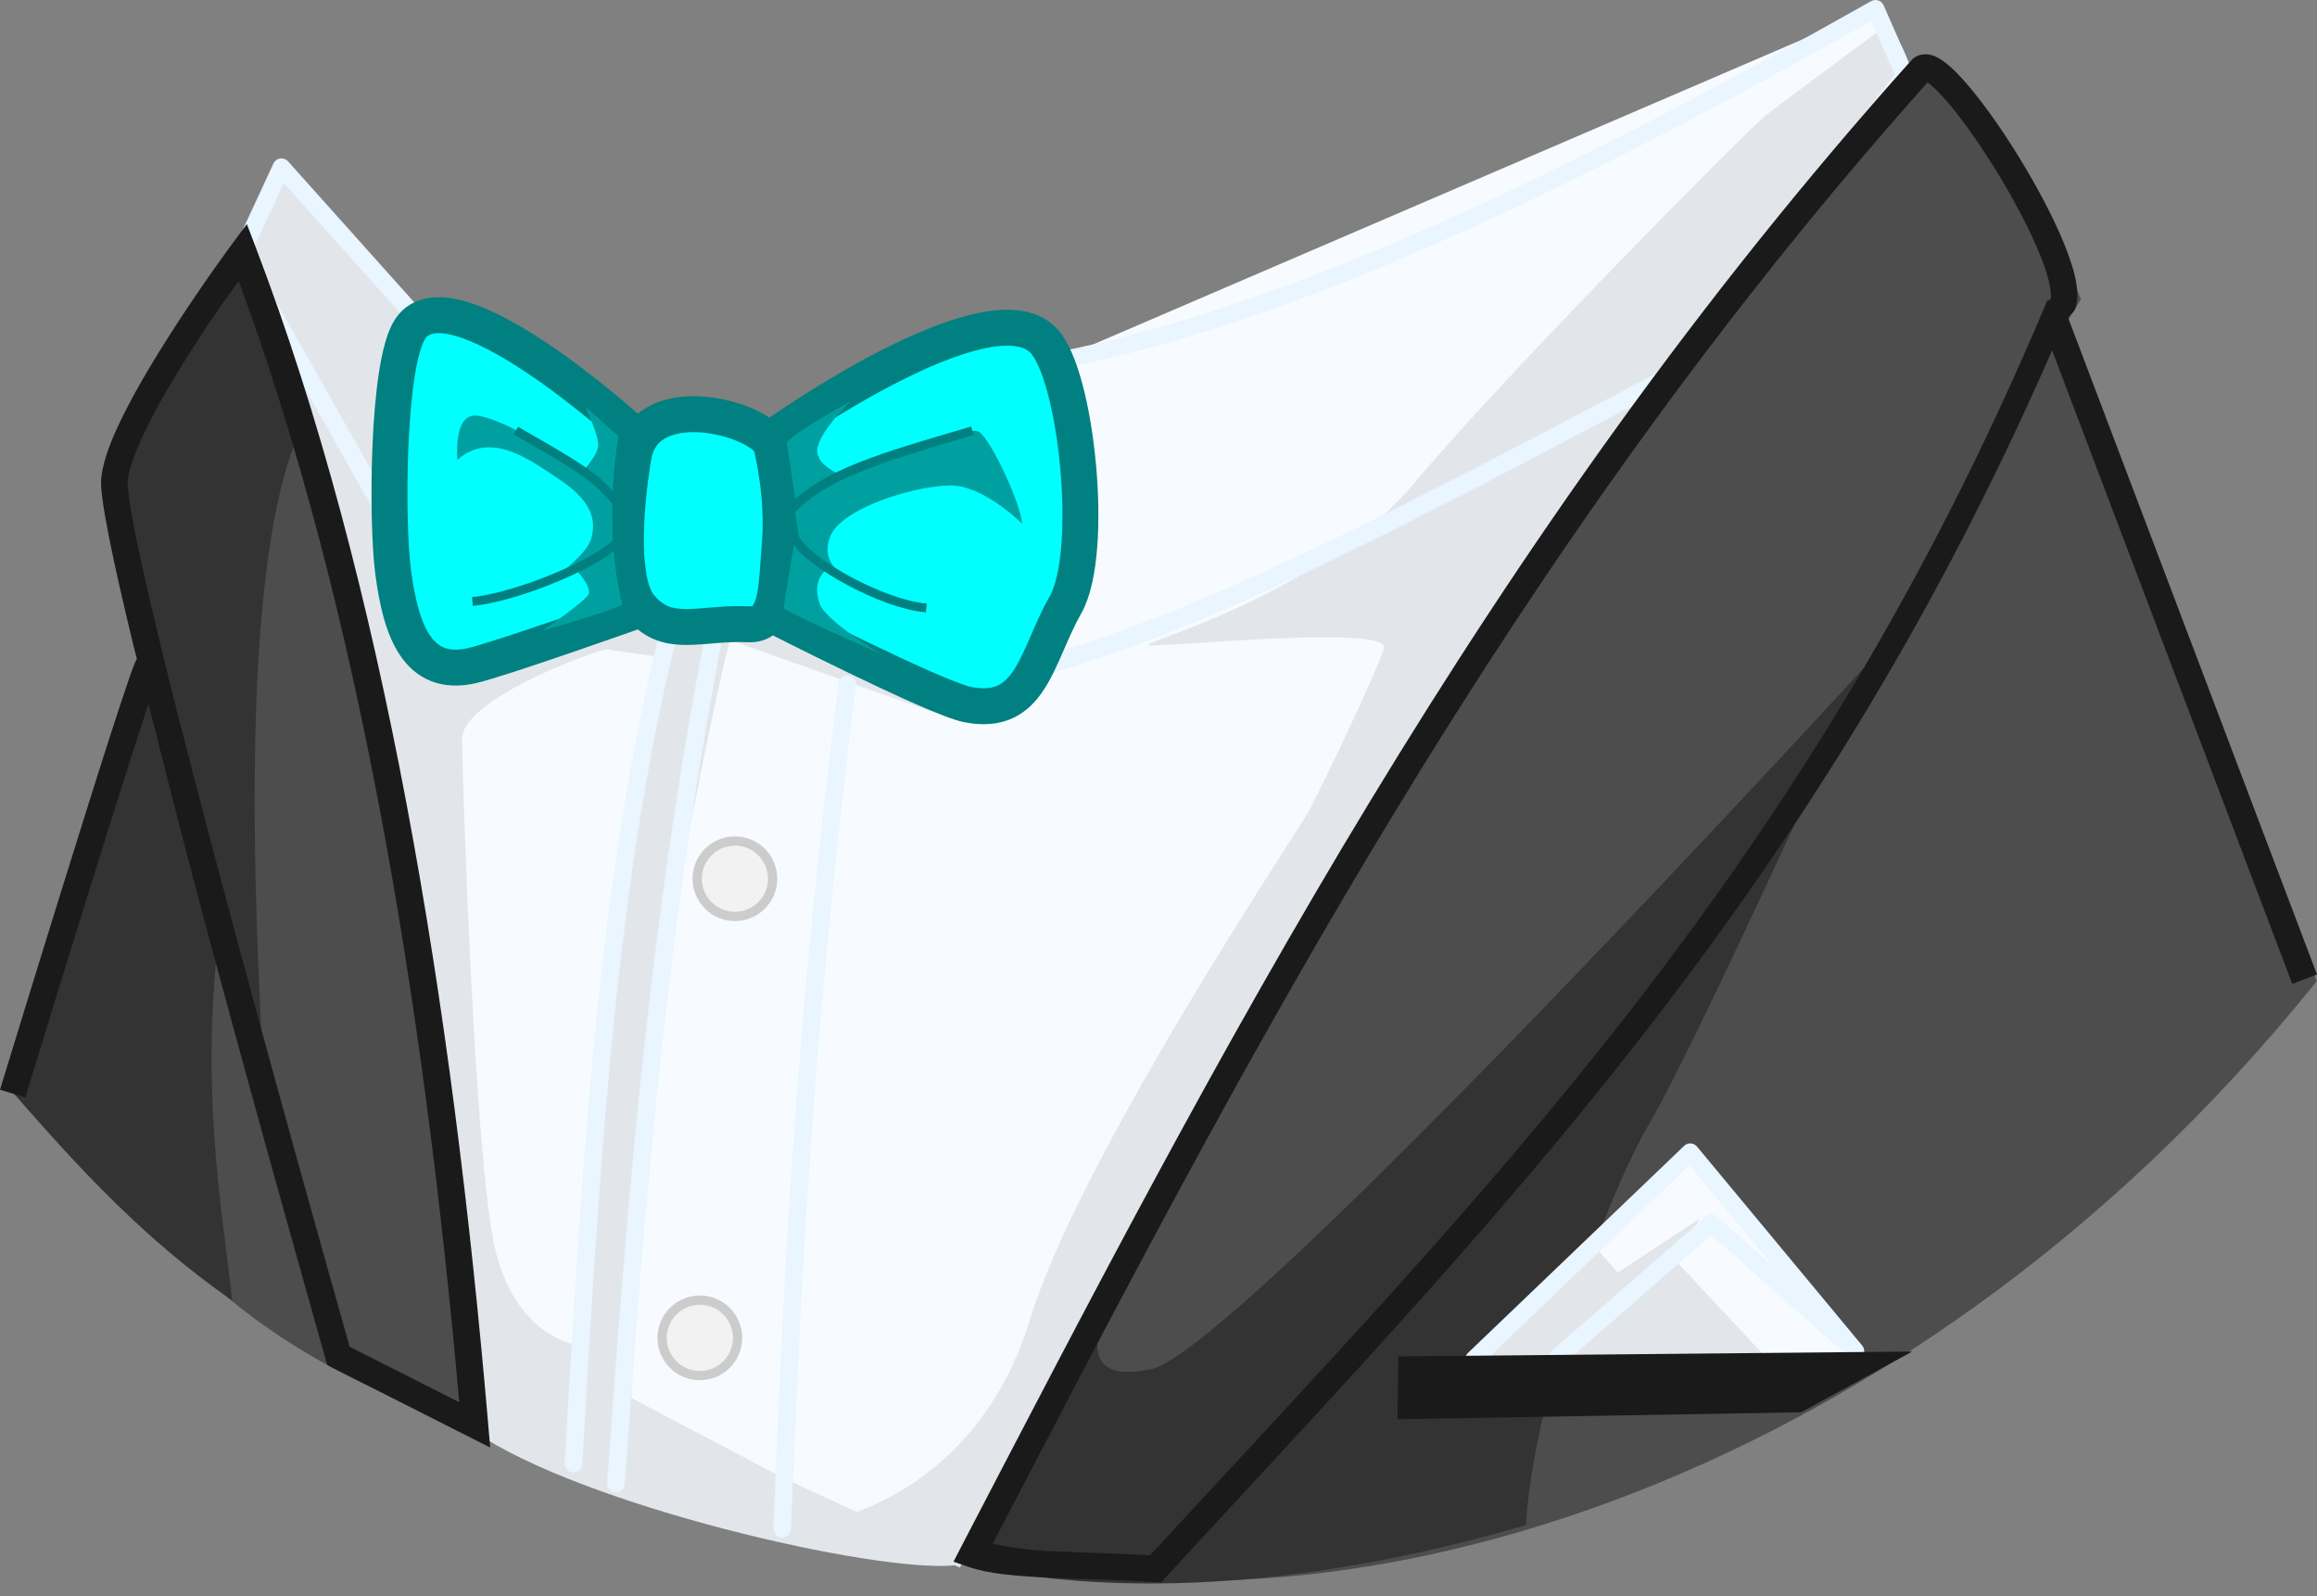 <svg width="180" height="124" viewBox="0 0 180 124" fill="none" xmlns="http://www.w3.org/2000/svg">
<rect x="0" y="0" width="180" height="124" fill="#808080" stroke="none"/>
<path d="M149.334 5.458C118.682 40.258 97.013 80.281 75.263 120.257C101.488 128.626 147.33 116.881 179.981 76.219L160.172 25.683L161.66 23.246C158.419 15.294 155.01 7.73 149.334 5.458ZM22.36 29.631L14.115 60.227L12.856 96.293C22.181 106.014 29.819 107.935 37.749 111.865C34.543 87.489 31.701 61.226 22.36 29.631Z" fill="#4D4D4D"/>
<path d="M145.821 0.574L81.332 28.3L47.211 42.881L30.25 59.207L37.21 110.243L76.266 122C74.605 114.611 124.581 31.618 148.175 5.468C148.845 4.725 145.821 0.574 145.821 0.574ZM131.095 89.316L123.497 97.423L126.635 101.027L130.11 98.963L133.242 105.253L144.533 105.303L131.095 89.316Z" fill="#F7FBFF"/>
<path d="M19.067 19.195L8.823 36.066L11.994 51.481L1.041 84.915C6.184 90.808 11.234 96.295 18.035 101.026C17.287 94.052 15.612 85.456 16.93 73.223L20.405 81.931C19.316 62.467 19.32 42.426 23.282 33.519L19.067 19.195ZM145.184 51.464C145.184 51.464 96.296 104.865 89.449 106.355C82.602 107.846 86.182 101.34 86.182 101.34L74.811 121.515C90.614 125 107.413 121.741 118.549 118.473C119.033 109.576 124.214 93.972 128.239 87.087C131.872 80.873 145.184 51.464 145.184 51.464Z" fill="#333333"/>
<path d="M146.698 1.863C146.698 1.863 138.514 7.913 137.193 8.947C135.872 9.982 117.2 28.81 109.78 37.618C102.36 46.426 88.127 50.007 89.248 50.14C90.369 50.274 107.99 48.517 107.504 50.341C107.017 52.165 102.481 61.507 101.708 62.964C100.934 64.421 83.896 89.756 79.986 102.59C76.859 112.855 69.415 116.431 66.554 117.455L60.836 114.804L49.051 108.606C49.219 105.125 49.611 91.976 50.356 84.945C51.774 71.564 56.249 51.054 56.718 49.725L72.148 55.203L77.317 54.913L32.223 24.018L21.588 12.93L18.651 18.335C18.651 18.335 28.392 52.979 30.407 62.666C32.423 72.353 36.846 111.195 36.846 111.195C45.19 116.971 68.073 122.215 74.17 121.601L74.572 121.774C74.572 121.774 74.717 121.501 74.721 121.494C74.841 121.467 75.005 121.457 75.102 121.42L74.828 121.293C75.614 119.812 105.623 63.297 110.58 56.469C115.602 49.552 148.106 5.855 148.106 5.855L146.698 1.863ZM47.202 50.465L51.409 51.058C48.469 70.202 45.639 89.263 45.156 106.557L44.7 106.317L44.674 104.449C44.674 104.449 40.051 103.803 38.444 96.919C36.836 90.035 35.893 59.405 35.898 57.393C35.907 54.168 47.158 50.184 47.202 50.465H47.202ZM132.024 94.677L125.677 98.858L123.906 96.844L113.847 105.958L137.336 105.597L130.378 98.144L132.024 94.677Z" fill="#E2E6EA"/>
<path d="M145.921 0.037C145.83 0.006 145.734 -0.006 145.638 0.003C145.542 0.012 145.449 0.04 145.365 0.087C122.482 13.004 100.48 23.845 81.646 27.444C81.472 27.478 81.317 27.578 81.216 27.724C81.114 27.869 81.072 28.049 81.1 28.224C82.645 38.439 81.907 46.281 79.024 51.775C78.962 51.892 78.935 52.025 78.946 52.157C78.958 52.29 79.008 52.416 79.09 52.52C79.172 52.625 79.283 52.703 79.409 52.746C79.534 52.789 79.67 52.794 79.799 52.762C93.561 49.362 111.194 39.734 129.811 29.95C129.897 29.905 129.973 29.843 130.033 29.768L148.533 6.318C148.609 6.22 148.657 6.104 148.672 5.981C148.688 5.858 148.669 5.733 148.619 5.62L146.331 0.411C146.293 0.324 146.236 0.245 146.166 0.181C146.095 0.116 146.012 0.067 145.921 0.037L145.921 0.037ZM145.37 1.631L147.197 5.792L129.047 28.801C110.957 38.31 93.875 47.515 80.609 51.056C83.146 45.42 83.829 38.023 82.486 28.634C101.301 24.91 122.918 14.273 145.37 1.631ZM21.764 12.311C21.652 12.328 21.546 12.372 21.454 12.44C21.363 12.508 21.291 12.598 21.243 12.701L18.044 19.604C17.998 19.703 17.977 19.812 17.981 19.921C17.986 20.03 18.016 20.137 18.07 20.232L29.519 40.498C29.59 40.623 29.698 40.722 29.828 40.782C29.957 40.842 30.103 40.86 30.244 40.833C30.384 40.806 30.513 40.736 30.612 40.633C30.711 40.529 30.775 40.397 30.794 40.255L33.032 24.808C33.046 24.708 33.039 24.607 33.01 24.511C32.981 24.415 32.931 24.326 32.865 24.251L22.377 12.534C22.302 12.449 22.206 12.384 22.099 12.345C21.992 12.306 21.877 12.294 21.765 12.311L21.764 12.311ZM22.048 14.224L31.629 24.929L29.726 38.074L19.436 19.863L22.048 14.224ZM55.585 48.718C55.496 48.7 55.405 48.701 55.316 48.719C55.228 48.737 55.144 48.773 55.069 48.824C54.994 48.874 54.93 48.94 54.88 49.015C54.831 49.091 54.797 49.175 54.78 49.264C50.028 73.989 48.545 96.561 47.163 115.195C47.149 115.376 47.209 115.555 47.327 115.692C47.446 115.83 47.614 115.915 47.795 115.929C47.977 115.942 48.156 115.883 48.293 115.764C48.431 115.645 48.516 115.477 48.529 115.296C49.913 96.653 51.394 74.147 56.127 49.523C56.144 49.434 56.144 49.343 56.126 49.255C56.108 49.166 56.073 49.083 56.022 49.008C55.972 48.933 55.908 48.869 55.833 48.819C55.757 48.77 55.673 48.735 55.585 48.718ZM52.057 48.748C51.969 48.726 51.878 48.721 51.788 48.734C51.699 48.747 51.613 48.778 51.535 48.825C51.457 48.871 51.39 48.933 51.336 49.005C51.282 49.078 51.243 49.161 51.222 49.249C46.17 69.449 45.071 93.733 43.868 113.651C43.862 113.741 43.874 113.831 43.903 113.917C43.932 114.002 43.978 114.081 44.038 114.149C44.097 114.217 44.17 114.272 44.251 114.311C44.332 114.351 44.42 114.374 44.51 114.38C44.692 114.39 44.87 114.328 45.005 114.208C45.141 114.087 45.223 113.918 45.234 113.737C46.439 93.803 47.553 69.572 52.553 49.578C52.597 49.402 52.569 49.216 52.476 49.061C52.383 48.905 52.233 48.793 52.057 48.748ZM65.91 52.489C65.821 52.477 65.73 52.484 65.643 52.508C65.556 52.532 65.475 52.573 65.404 52.629C65.333 52.684 65.274 52.753 65.23 52.831C65.185 52.91 65.157 52.996 65.146 53.086C61.764 79.798 60.852 99.601 60.079 118.738C60.076 118.828 60.09 118.918 60.121 119.002C60.152 119.087 60.199 119.165 60.26 119.231C60.322 119.297 60.395 119.351 60.477 119.389C60.559 119.426 60.647 119.448 60.737 119.451C60.828 119.455 60.917 119.441 61.002 119.41C61.087 119.379 61.164 119.331 61.231 119.27C61.297 119.209 61.351 119.136 61.388 119.054C61.426 118.972 61.447 118.883 61.451 118.793C62.224 99.662 63.127 79.917 66.502 53.258C66.514 53.168 66.508 53.078 66.485 52.99C66.461 52.903 66.421 52.822 66.366 52.75C66.311 52.679 66.242 52.619 66.164 52.574C66.086 52.529 66 52.5 65.91 52.489ZM131.349 88.825C131.255 88.819 131.16 88.834 131.071 88.867C130.982 88.9 130.901 88.951 130.833 89.017L114.034 105.107C113.969 105.17 113.917 105.244 113.88 105.327C113.844 105.409 113.824 105.498 113.822 105.589C113.82 105.679 113.836 105.769 113.869 105.853C113.902 105.937 113.951 106.014 114.014 106.079C114.076 106.144 114.151 106.197 114.233 106.233C114.316 106.27 114.405 106.289 114.495 106.291C114.585 106.293 114.675 106.277 114.759 106.244C114.844 106.212 114.92 106.162 114.985 106.1L131.253 90.516L137.833 98.442L133.409 94.514C133.284 94.404 133.123 94.343 132.956 94.343C132.789 94.343 132.628 94.404 132.503 94.514L120.548 104.941C120.411 105.06 120.327 105.229 120.315 105.41C120.303 105.592 120.363 105.77 120.482 105.907C120.602 106.044 120.771 106.128 120.952 106.14C121.133 106.153 121.312 106.093 121.449 105.973L132.948 95.941L143.608 105.406L143.684 105.477C143.813 105.591 143.981 105.653 144.154 105.649C144.326 105.645 144.491 105.576 144.615 105.456C144.739 105.335 144.813 105.173 144.823 105C144.832 104.828 144.776 104.658 144.666 104.526L131.835 89.073C131.775 89.001 131.701 88.941 131.618 88.898C131.534 88.856 131.443 88.831 131.349 88.825L131.349 88.825Z" fill="#E9F5FF"/>
<path d="M49.05 33.559C49.05 33.559 35.023 20.764 31.86 25.56C30.062 28.287 30.03 40.581 30.542 44.441C31.135 48.917 32.405 52.682 36.675 51.708C38.846 51.212 49.328 47.496 49.328 47.496C48.299 42.871 48.222 38.225 49.05 33.559ZM60.203 33.843C60.203 33.843 76.764 22.054 81.053 26.437C83.649 29.09 85.078 42.921 82.784 46.963C80.491 51.004 80.144 55.706 75.182 54.736C72.658 54.243 59.88 47.712 59.88 47.712C61.076 43.11 61.165 38.487 60.203 33.843ZM49.191 35.617C49.191 35.617 47.53 45 49.89 47.298C51.967 49.627 54.461 48.328 58.134 48.497C60.406 48.601 60.294 45.81 60.586 42.166C60.878 38.521 59.984 34.908 59.984 34.908C60.048 32.741 50.009 29.709 49.191 35.617Z" fill="#00FFFF" stroke="#008080" stroke-width="2.79" stroke-linecap="round" stroke-linejoin="round"/>
<path d="M150.031 4.273C149.643 4.167 149.055 4.193 148.639 4.532L148.579 4.582L148.523 4.643C115.15 41.926 94.4 82.27 74.621 120.261L74.074 121.319L75.193 121.709C76.817 122.278 79.055 122.445 81.621 122.564C84.187 122.684 87.051 122.726 89.709 122.898L90.2 122.928L90.534 122.564C115.897 95.014 140.805 69.874 159.42 27.217L178.077 76.434L180 75.705L160.68 24.727C160.712 24.652 160.75 24.599 160.782 24.524L160.655 24.661L160.645 24.645C160.857 24.434 161.116 24.253 161.212 23.997C161.366 23.588 161.396 23.175 161.379 22.752C161.346 21.906 161.107 20.982 160.741 19.948C160.01 17.88 158.752 15.4 157.335 13.014C155.918 10.627 154.346 8.349 152.967 6.718C152.277 5.902 151.646 5.249 151.028 4.794C150.72 4.567 150.419 4.379 150.031 4.273L150.031 4.273ZM149.738 6.409C149.773 6.433 149.767 6.42 149.809 6.45C150.187 6.729 150.766 7.297 151.398 8.044C152.662 9.539 154.194 11.756 155.563 14.062C156.933 16.368 158.149 18.781 158.803 20.632C159.13 21.557 159.305 22.352 159.324 22.834C159.334 23.064 159.306 23.199 159.289 23.249L159.03 23.385L158.884 23.73C140.374 67.66 115.212 92.744 89.345 120.823C86.765 120.672 84.08 120.619 81.717 120.509C79.739 120.417 78.344 120.185 77.121 119.927C96.635 82.44 117.146 42.937 149.738 6.409L149.738 6.409ZM19.178 17.408L18.059 18.911C18.059 18.911 15.693 22.099 13.246 25.921C12.023 27.832 10.777 29.903 9.789 31.838C8.801 33.773 8.053 35.538 7.876 37.051C7.814 37.577 7.873 38.123 7.977 38.894C8.081 39.664 8.248 40.613 8.468 41.728C8.909 43.958 9.567 46.845 10.371 50.166C10.441 50.455 10.562 50.882 10.634 51.178C10.611 51.225 10.566 51.299 10.543 51.35C10.493 51.463 10.439 51.586 10.381 51.74C10.264 52.046 10.12 52.451 9.951 52.944C9.611 53.93 9.168 55.273 8.655 56.862C7.628 60.039 6.329 64.184 5.046 68.301C2.481 76.534 0 84.654 0 84.654L1.964 85.256C1.964 85.256 4.447 77.139 7.01 68.913C8.292 64.8 9.592 60.658 10.614 57.494C10.983 56.352 11.259 55.529 11.54 54.69C13.001 60.522 14.602 66.779 16.384 73.392C20.809 89.82 25.307 105.619 25.307 105.619L25.429 106.049L38.082 112.452L37.925 110.614C35.129 77.974 29.829 45.261 19.846 19.159L19.178 17.408ZM18.55 21.837C27.786 46.828 32.917 77.787 35.678 108.929L27.17 104.627C27.053 104.218 22.735 89.048 18.373 72.856C16.163 64.651 13.97 56.293 12.37 49.685C11.57 46.38 10.918 43.508 10.487 41.328C10.272 40.238 10.112 39.324 10.017 38.62C9.922 37.917 9.909 37.387 9.921 37.289C10.036 36.309 10.681 34.615 11.621 32.774C12.561 30.934 13.776 28.906 14.977 27.03C16.788 24.201 17.788 22.886 18.55 21.837H18.55Z" fill="#1A1A1A"/>
<path d="M66.108 31.139C64.285 32.221 62.178 33.321 61.121 34.359L61.788 38.799C62.699 37.95 63.811 37.314 64.978 36.735C64.978 36.735 63.756 36.133 63.603 35.48C62.826 34.292 66.108 31.139 66.108 31.139ZM45.451 31.57C45.451 31.57 46.548 33.89 46.472 34.63C46.396 35.37 45.522 36.312 45.522 36.312C45.6 36.593 45.682 36.874 45.765 37.156C44.848 36.316 43.901 35.482 43.546 35.31C42.77 34.935 38.739 32.371 36.964 32.282C36.936 32.281 36.909 32.28 36.882 32.28C35.2 32.301 35.536 35.713 35.536 35.713C38.252 33.353 41.389 35.872 43.795 37.476C46.198 39.187 46.246 40.646 45.939 41.827C45.629 43.016 43.139 44.872 43.139 44.872L45.82 43.464C45.578 43.795 45.268 44.11 44.877 44.407C44.877 44.407 45.928 45.55 45.737 46.12C45.545 46.69 42.125 48.998 42.125 48.998C42.125 48.998 48.469 47.188 48.352 46.918C47.333 43.202 47.396 37.831 48.04 33.887L45.451 31.57ZM75.709 33.468C74.007 33.526 63.823 36.697 62.304 38.634C61.382 39.809 61.254 40.67 61.38 41.146C61.541 41.759 61.96 42.321 62.483 42.816L61.686 42.234L60.863 47.266C63.363 48.643 66.131 49.699 68.729 50.986C68.726 50.988 64.146 48.284 63.674 46.891C63.116 45.245 63.912 44.405 64.341 44.174L64.122 44.015C65.16 44.618 66.104 44.95 66.168 44.891C66.168 44.891 63.665 44.234 64.445 41.804C65.225 39.374 71.702 37.557 74.15 37.726C76.598 37.895 79.397 40.675 79.397 40.675C79.268 38.866 76.628 33.492 75.931 33.5C75.898 33.475 75.822 33.464 75.709 33.468V33.468Z" fill="#00A0A0"/>
<path d="M75.446 33.134C68.399 35.2 63.775 36.51 61.147 39.405L61.036 39.521L61.4 41.895L61.426 41.946C61.714 42.519 62.292 43.092 63.056 43.687C63.819 44.282 64.771 44.883 65.794 45.433C67.841 46.532 70.168 47.427 71.934 47.569L71.99 46.886C70.41 46.759 68.108 45.899 66.118 44.831C65.123 44.296 64.204 43.708 63.481 43.145C62.768 42.59 62.262 42.048 62.059 41.657L61.77 39.794C64.213 37.183 68.674 35.836 75.644 33.792L75.446 33.134ZM40.249 33.16L39.91 33.752C46.139 37.306 45.941 37.326 48.317 39.952L48.069 41.404C47.882 41.763 47.293 42.306 46.444 42.842C45.586 43.382 44.48 43.937 43.301 44.441C40.943 45.449 38.267 46.252 36.675 46.38L36.731 47.063C38.484 46.922 41.166 46.098 43.574 45.069C44.778 44.554 45.906 43.988 46.808 43.419C47.711 42.85 48.391 42.305 48.696 41.698L48.722 41.652L49.051 39.724L48.94 39.602C46.421 36.828 46.609 36.788 40.249 33.159L40.249 33.16Z" fill="#008080"/>
<path d="M108.566 110.251L108.635 105.372L148.551 104.993L139.927 109.713L108.566 110.251Z" fill="#1A1A1A"/>
<path d="M57.093 64.972C56.22 64.972 55.383 65.319 54.766 65.936C54.149 66.553 53.803 67.389 53.802 68.262C53.802 69.135 54.149 69.972 54.766 70.589C55.383 71.207 56.22 71.553 57.093 71.554C57.525 71.554 57.953 71.469 58.352 71.303C58.752 71.138 59.115 70.895 59.42 70.59C59.726 70.284 59.969 69.921 60.134 69.522C60.299 69.122 60.385 68.694 60.384 68.262C60.384 67.389 60.037 66.552 59.42 65.935C58.803 65.318 57.965 64.972 57.093 64.972ZM54.369 100.639C53.496 100.639 52.659 100.986 52.041 101.603C51.424 102.22 51.077 103.057 51.077 103.93C51.077 104.362 51.162 104.79 51.328 105.189C51.493 105.589 51.735 105.952 52.041 106.257C52.347 106.563 52.71 106.805 53.109 106.971C53.508 107.136 53.937 107.221 54.369 107.221C55.242 107.221 56.079 106.874 56.696 106.257C57.313 105.639 57.659 104.802 57.659 103.93C57.659 103.057 57.312 102.22 56.695 101.603C56.078 100.986 55.241 100.639 54.369 100.639Z" fill="#CCCCCC"/>
<path d="M57.093 65.691C56.411 65.692 55.758 65.963 55.276 66.445C54.794 66.927 54.523 67.581 54.523 68.263C54.523 68.944 54.794 69.598 55.276 70.08C55.758 70.563 56.411 70.834 57.093 70.834C57.431 70.834 57.765 70.767 58.077 70.638C58.389 70.509 58.672 70.32 58.911 70.081C59.15 69.842 59.339 69.559 59.469 69.247C59.598 68.935 59.664 68.6 59.664 68.263C59.664 67.925 59.598 67.591 59.469 67.279C59.339 66.967 59.15 66.683 58.911 66.444C58.672 66.206 58.389 66.016 58.077 65.887C57.765 65.758 57.431 65.691 57.093 65.691ZM54.369 101.36C53.687 101.36 53.033 101.631 52.551 102.113C52.069 102.595 51.798 103.248 51.798 103.93C51.798 104.268 51.864 104.602 51.993 104.914C52.123 105.226 52.312 105.51 52.551 105.748C52.79 105.987 53.073 106.177 53.385 106.306C53.697 106.435 54.031 106.501 54.369 106.501C54.707 106.501 55.041 106.435 55.353 106.306C55.665 106.177 55.949 105.987 56.187 105.748C56.426 105.51 56.615 105.226 56.745 104.914C56.874 104.602 56.94 104.268 56.94 103.93C56.94 103.248 56.669 102.595 56.187 102.113C55.705 101.631 55.051 101.36 54.369 101.36Z" fill="#F2F2F2"/>
</svg>
